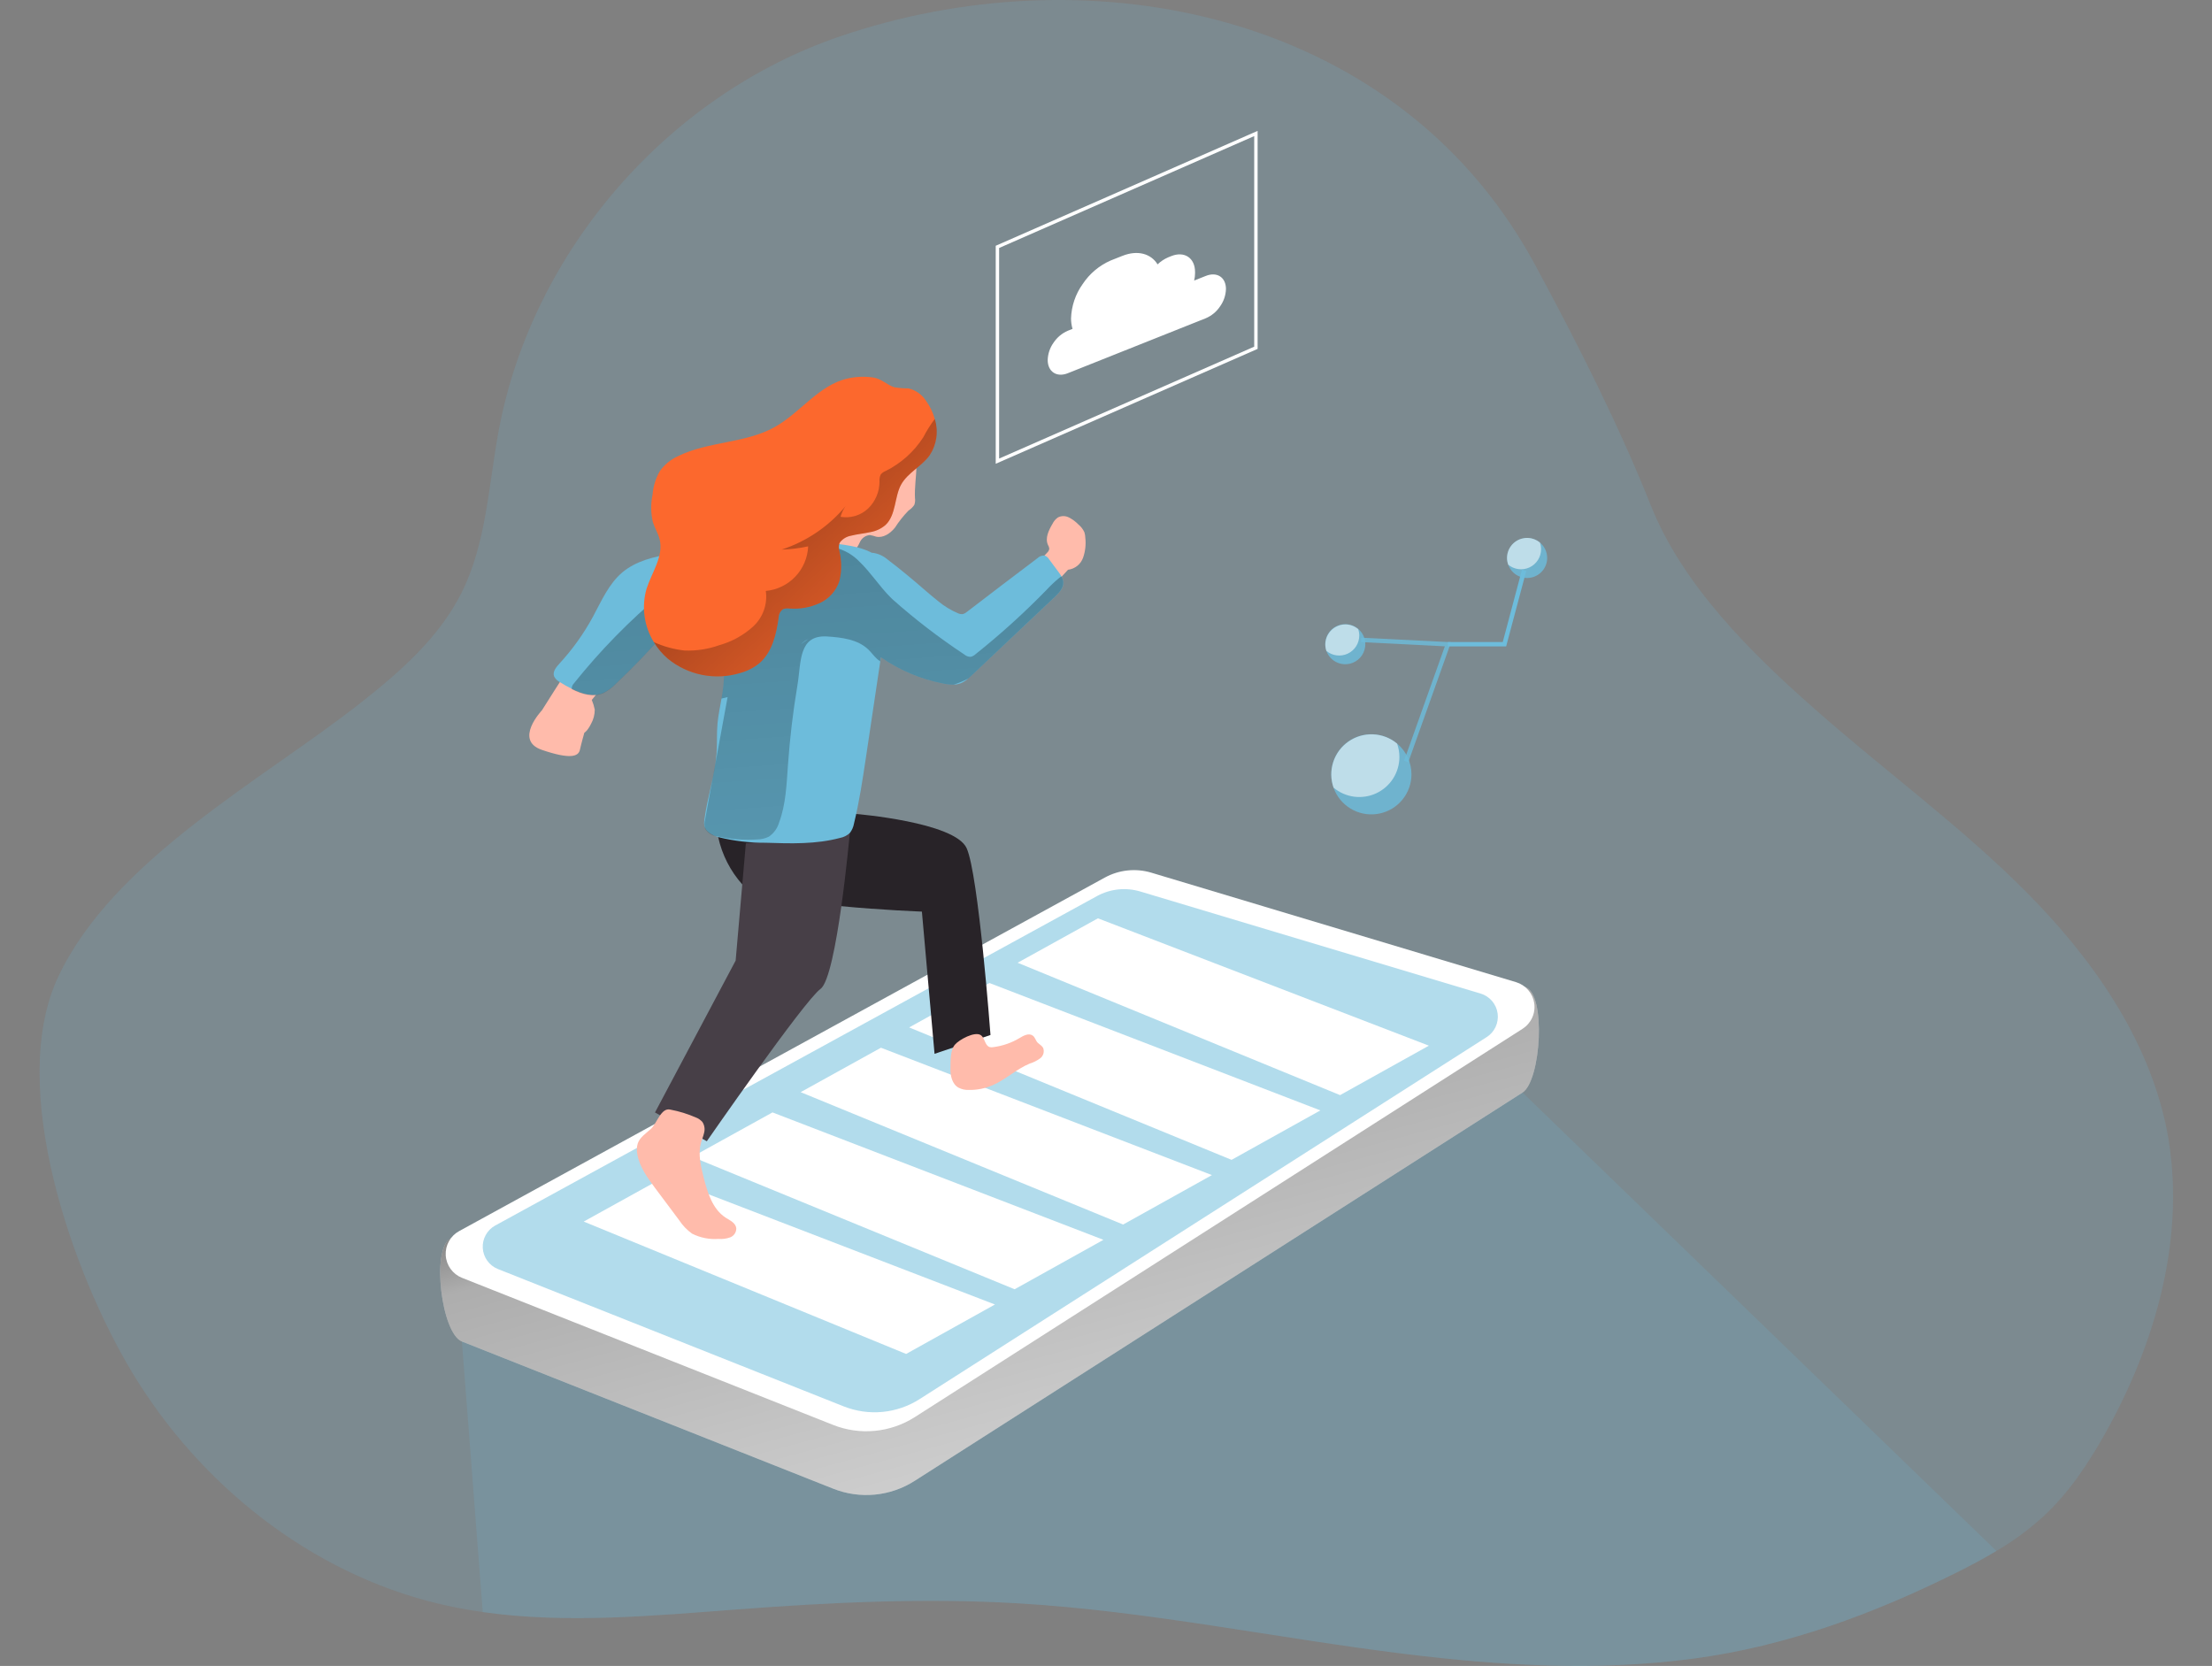 <svg width="632" height="476" viewBox="0 0 632 476" fill="none" xmlns="http://www.w3.org/2000/svg">
<rect x="0" y="0" width="632" height="476" fill="#808080" stroke="none"/>
<g clip-path="url(#clip0_78_1730)">
<path opacity="0.18" d="M601.476 409.587C596.683 418.139 591.194 426.42 584.026 433.1C579.86 436.923 575.297 440.292 570.416 443.148C566.757 445.37 562.961 447.364 559.135 449.268C535.394 461.131 510.428 470.348 484.086 473.884C456.625 477.587 428.726 475.955 401.34 472.57C364.488 468.036 328 460.299 290.951 458.124C264.231 456.537 237.42 457.836 210.806 459.846C186.611 461.659 161.887 464.017 137.95 460.617C133.715 460.012 129.496 459.227 125.308 458.229C88.743 449.495 57.048 424.244 37.692 392.043C20.817 363.981 1.839 310.609 16.613 279.132C32.354 245.616 74.998 222.859 102.928 200.902C114.239 192.017 125.429 182.225 131.871 169.365C139.038 155.025 139.568 138.433 142.547 122.672C152.194 71.642 190.86 27.109 240.067 10.366C309.264 -13.192 392.796 2.433 433.625 67.169C435.641 70.342 437.516 73.576 439.25 76.87C450.849 98.373 462.659 121.78 471.626 144.296C480.699 167.204 500.357 186.607 518.503 202.579C538.479 220.259 560.194 235.99 578.99 254.909C597.787 273.828 613.861 296.661 619.093 322.803C624.824 352.361 616.235 383.293 601.476 409.587Z" fill="#6DBCDB"/>
<path opacity="0.18" d="M570.4 443.149C566.741 445.37 562.945 447.365 559.12 449.269C535.378 461.131 510.412 470.349 484.07 473.885C456.609 477.587 428.71 475.955 401.324 472.57C364.472 468.037 327.984 460.3 290.935 458.124C264.215 456.537 237.404 457.837 210.79 459.846C186.595 461.66 161.871 464.017 137.934 460.617L131.976 383.309L435 312.166L570.4 443.149Z" fill="#6DBCDB"/>
<path d="M128.679 353.902L315.675 268.933C317.685 267.834 319.894 267.145 322.173 266.906C324.453 266.667 326.757 266.884 328.952 267.542L435.772 282.034C441.82 283.862 440.308 308.75 435.015 312.166L261.327 423.126C257.906 425.317 254.013 426.662 249.969 427.051C245.925 427.439 241.846 426.861 238.07 425.363L131.976 383.294C126.154 380.997 123.19 356.91 128.679 353.902Z" fill="white"/>
<path d="M128.679 353.902L315.675 268.933C317.685 267.834 319.894 267.145 322.173 266.906C324.453 266.667 326.757 266.884 328.952 267.542L435.772 282.034C441.82 283.862 440.308 308.75 435.015 312.166L261.327 423.126C257.906 425.317 254.013 426.662 249.969 427.051C245.925 427.439 241.846 426.861 238.07 425.363L131.976 383.294C126.154 380.997 123.19 356.91 128.679 353.902Z" fill="url(#paint0_linear_78_1730)"/>
<path d="M131.19 351.757L315.675 250.739C317.686 249.64 319.895 248.951 322.174 248.712C324.453 248.474 326.757 248.69 328.952 249.349L433.156 280.629C434.514 281.036 435.726 281.825 436.648 282.901C437.571 283.976 438.166 285.294 438.361 286.697C438.557 288.1 438.346 289.53 437.753 290.816C437.16 292.103 436.21 293.193 435.016 293.957L261.328 404.933C257.902 407.112 254.009 408.45 249.966 408.836C245.924 409.222 241.847 408.646 238.07 407.154L131.976 365.1C130.675 364.577 129.55 363.696 128.731 362.559C127.912 361.422 127.433 360.076 127.351 358.677C127.268 357.279 127.585 355.885 128.265 354.66C128.945 353.435 129.959 352.428 131.19 351.757Z" fill="white"/>
<path opacity="0.52" d="M141.427 350.2L313.437 256.028C315.31 255.003 317.368 254.361 319.491 254.138C321.614 253.915 323.761 254.115 325.806 254.728L423.039 283.892C424.306 284.273 425.437 285.01 426.298 286.014C427.158 287.018 427.712 288.248 427.894 289.558C428.075 290.868 427.877 292.202 427.322 293.402C426.767 294.602 425.879 295.618 424.763 296.329L262.749 399.764C259.561 401.804 255.933 403.056 252.166 403.419C248.398 403.781 244.598 403.243 241.079 401.85L142.168 362.561C140.976 362.065 139.947 361.244 139.198 360.192C138.45 359.141 138.012 357.9 137.935 356.612C137.858 355.323 138.144 354.039 138.762 352.906C139.379 351.772 140.302 350.835 141.427 350.2Z" fill="#6DBCDB"/>
<path d="M290.754 275.082L313.694 262.389L408.25 298.777L382.876 312.906L290.754 275.082Z" fill="white"/>
<path d="M259.755 293.563L282.695 280.87L377.251 317.273L351.877 331.402L259.755 293.563Z" fill="white"/>
<path d="M228.755 312.06L251.695 299.366L346.266 335.754L320.892 349.883L228.755 312.06Z" fill="white"/>
<path d="M197.756 330.541L220.711 317.847L315.267 354.25L289.893 368.379L197.756 330.541Z" fill="white"/>
<path d="M166.771 349.037L189.711 336.343L284.267 372.731L258.893 386.86L166.771 349.037Z" fill="white"/>
<path d="M194.429 158.546C194.429 158.546 184.343 160.148 180.366 164.409C176.389 168.67 154.825 202.973 154.825 202.973C154.825 202.973 146.735 211.495 154.825 214.261C162.915 217.026 165.259 216.165 165.683 214.261C166.106 212.357 166.953 209.365 166.953 209.365C166.953 209.365 167.815 208.941 168.873 206.811C169.566 205.573 169.93 204.179 169.932 202.761C169.741 201.814 169.458 200.887 169.085 199.996L187.231 177.45L193.28 172.765L194.429 158.546Z" fill="#FFBBAB"/>
<path d="M261.418 142.271C261.519 142.936 261.457 143.615 261.236 144.251C260.805 144.898 260.244 145.449 259.588 145.868C258.125 147.368 256.817 149.014 255.687 150.779C254.356 152.426 252.33 153.801 250.288 153.333C249.715 153.123 249.122 152.971 248.519 152.879C247.917 152.933 247.34 153.144 246.847 153.491C246.353 153.839 245.959 154.311 245.706 154.859C245.215 155.974 244.535 156.997 243.695 157.881C241.911 159.392 239.295 158.682 237.117 157.972C235.86 157.703 234.736 157.002 233.942 155.992C233.591 155.304 233.41 154.543 233.412 153.771C233.412 151.927 233.518 150.084 233.518 148.255C233.518 142.347 231.704 136.408 232.838 130.605C233.461 127.41 235.011 124.467 237.293 122.143C239.575 119.82 242.49 118.217 245.676 117.534C248.491 117.119 251.365 117.535 253.946 118.729C256.528 119.924 258.704 121.846 260.208 124.259C263.338 129.125 261.146 136.665 261.418 142.271Z" fill="#FFBBAB"/>
<path d="M259.559 181.726C259.559 181.726 269.781 192.788 273.395 193.211C277.009 193.634 305.151 162.792 305.151 162.792C306.121 162.675 307.039 162.289 307.8 161.677C308.562 161.065 309.137 160.253 309.46 159.332C310.088 157.523 310.305 155.598 310.095 153.695C310.082 153.141 309.991 152.592 309.823 152.063C309.423 151.202 308.834 150.443 308.099 149.842C307.323 149.038 306.419 148.369 305.423 147.862C304.932 147.602 304.384 147.465 303.827 147.465C303.271 147.465 302.723 147.602 302.232 147.862C301.588 148.328 301.068 148.946 300.72 149.66C299.631 151.519 298.527 153.756 299.42 155.705C299.623 156.025 299.752 156.386 299.798 156.763C299.741 157.221 299.514 157.642 299.162 157.941C291.958 165.799 283.47 172.375 274.06 177.389C273.782 177.563 273.465 177.667 273.138 177.692C272.713 177.657 272.31 177.488 271.989 177.208C269.962 175.803 267.981 174.352 266.016 172.871C263.298 175.366 261.103 178.376 259.559 181.726Z" fill="#FFBBAB"/>
<path d="M227.878 154.33L226.835 156.264C224.264 161.15 221.683 166.026 219.093 170.891C217.732 173.445 215.902 179.308 213.256 180.698C212.02 181.244 210.645 181.387 209.324 181.106C205.392 180.578 200.523 178.084 197.65 177.344C196.643 177.007 195.574 176.898 194.52 177.026C193.025 177.529 191.731 178.498 190.83 179.792C186.162 185.192 181.233 190.349 176.041 195.266C175.01 196.351 173.804 197.256 172.472 197.94C169.554 199.24 166.424 198.348 163.399 196.837C162.204 196.247 161.043 195.592 159.921 194.873C159.23 194.523 158.669 193.962 158.318 193.271C157.819 191.971 158.878 190.642 159.83 189.614C163.569 185.56 166.789 181.057 169.418 176.21C171.852 171.677 173.954 166.796 177.825 163.532C185.462 157.17 198.315 158.062 207.827 156.868C209.475 156.657 218.261 156.445 223.659 155.659C225.837 155.342 227.455 154.934 227.848 154.405L227.878 154.33Z" fill="#6DBCDB"/>
<path d="M244.603 232.575C244.603 232.575 272.774 234.887 276.177 242.337C279.579 249.787 282.997 295.725 282.997 295.725L267.013 301.104L263.399 260.47C263.399 260.47 217.686 258.793 212.121 252.749C208.673 248.891 206.286 244.205 205.195 239.149L244.603 232.575Z" fill="#282328"/>
<path d="M242.803 237.985C242.803 237.985 239.128 279.132 234.44 282.548C229.753 285.963 201.944 326.083 201.944 326.083L187.14 317.862L210.185 274.463L213.104 240.947L242.803 237.985Z" fill="#473F47"/>
<path d="M254.235 170.529C254.235 170.529 254.235 170.665 254.235 170.741C253.388 176.437 252.526 182.149 251.68 187.831L251.498 189.04C250.127 198.197 248.761 207.35 247.4 216.497C246.448 222.813 245.51 229.13 243.998 235.31C243.832 236.29 243.427 237.214 242.818 238C242.032 238.736 241.05 239.229 239.991 239.421C233.155 241.249 225.973 241.037 218.82 240.796C214.233 240.838 209.66 240.295 205.211 239.179C203.502 238.665 201.627 237.668 201.249 236.005C201.15 235.42 201.15 234.823 201.249 234.237C202.065 227.83 204.273 221.62 204.742 215.167C204.923 212.326 204.742 209.455 205.014 206.614C205.241 204.257 205.74 201.93 206.148 199.603C206.375 198.394 206.571 197.185 206.692 195.961C206.949 193.407 206.889 190.838 207.297 188.3C207.744 185.87 208.418 183.487 209.309 181.182C209.309 181.077 209.308 180.986 209.414 180.88C210.927 176.679 212.439 172.493 214.057 168.383C215.217 165.273 216.821 162.346 218.82 159.694C219.547 158.794 220.369 157.973 221.27 157.246C222.008 156.663 222.803 156.157 223.644 155.735C224.709 155.169 225.857 154.776 227.046 154.572C227.306 154.527 227.569 154.496 227.833 154.481C229.556 154.363 231.287 154.449 232.989 154.738C237.737 155.357 244.603 155.448 249.366 158.093C251.3 159.083 252.86 160.674 253.812 162.626C254.711 165.165 254.858 167.909 254.235 170.529Z" fill="#6DBCDB"/>
<path d="M303.819 166.343C303.925 168.021 302.609 169.365 301.369 170.574L277.704 192.909C277.356 193.241 276.993 193.573 276.615 193.891C275.969 194.472 275.227 194.937 274.423 195.266C273.794 195.484 273.137 195.606 272.472 195.629C271.403 195.627 270.338 195.506 269.296 195.266C262.958 194.017 256.948 191.464 251.649 187.771C244.088 182.255 239.824 174.065 244.209 163.185C244.571 162.236 245.016 161.32 245.54 160.45C245.874 159.71 246.413 159.082 247.094 158.639C247.775 158.197 248.569 157.96 249.381 157.957C250.969 158.181 252.456 158.863 253.66 159.921C257.456 162.792 261.085 165.845 264.699 168.988C265.758 169.879 266.907 170.877 268.102 171.813C269.798 173.215 271.687 174.366 273.712 175.229C274.16 175.437 274.658 175.516 275.148 175.455C275.556 175.329 275.932 175.118 276.252 174.836C282.956 169.688 289.675 164.575 296.41 159.498C296.683 159.222 297.016 159.011 297.382 158.88C297.749 158.749 298.14 158.702 298.527 158.742C299.033 158.956 299.457 159.327 299.736 159.8L302.398 163.381C302.726 163.803 303.024 164.247 303.29 164.711C303.589 165.207 303.77 165.766 303.819 166.343Z" fill="#6DBCDB"/>
<path d="M230.888 182.618C229.574 183.253 228.464 184.242 227.682 185.474C225.504 188.632 223.932 192.485 220.907 194.963C216.885 198.242 211.169 198.212 206.133 199.602C206.36 198.394 206.557 197.185 206.678 195.961C206.935 193.407 206.874 190.838 207.283 188.299C207.73 185.869 208.403 183.487 209.294 181.182C205.362 180.653 200.493 178.16 197.62 177.419C196.613 177.082 195.544 176.974 194.49 177.102C192.995 177.604 191.701 178.574 190.8 179.867C186.132 185.267 181.203 190.425 176.011 195.341C174.98 196.427 173.774 197.331 172.442 198.016C169.524 199.315 166.393 198.424 163.369 196.913C163.354 196.823 163.354 196.731 163.369 196.641C163.387 196.129 163.597 195.643 163.959 195.281C171.459 185.897 179.884 177.291 189.106 169.592C197.363 162.52 208.039 160.011 218.488 157.881L221.3 157.322C223.145 156.974 224.99 156.657 226.85 156.415C230.634 155.833 234.484 155.833 238.267 156.415C241.064 157.012 243.615 158.44 245.586 160.51C248.731 163.532 251.332 167.552 254.281 170.529L255.082 171.314C261.516 177.015 268.343 182.256 275.512 187C276.001 187.422 276.62 187.662 277.266 187.68C277.799 187.579 278.293 187.327 278.687 186.954C285.852 181.242 292.65 175.084 299.041 168.519C300.201 167.262 301.449 166.091 302.776 165.013C302.925 164.893 303.087 164.792 303.26 164.711C303.56 165.207 303.741 165.766 303.79 166.343C303.895 168.02 302.58 169.365 301.34 170.574L277.705 192.908C277.357 193.241 276.994 193.573 276.616 193.89L276.374 194.011C275.118 194.653 273.814 195.194 272.472 195.628C271.404 195.627 270.338 195.505 269.297 195.266C262.958 194.016 256.949 191.464 251.65 187.77L251.468 188.979C251.193 188.791 250.93 188.584 250.682 188.36C249.714 187.498 248.973 186.426 248.036 185.534C245.011 182.663 240.475 182.134 236.362 181.862C228.045 181.333 228.952 189.206 227.833 195.825C226.563 203.39 225.661 211.006 225.126 218.673C224.733 224.173 224.537 229.794 222.616 234.962C222.146 236.627 221.108 238.076 219.682 239.058C218.633 239.574 217.48 239.848 216.31 239.858C212.507 240.097 208.69 239.802 204.969 238.982C204.251 238.919 203.558 238.686 202.948 238.303C202.338 237.919 201.828 237.396 201.461 236.776C201.207 235.928 201.207 235.024 201.461 234.177L208.024 198.439" fill="url(#paint1_linear_78_1730)"/>
<path d="M185.976 322.562C184.584 323.831 182.845 324.919 182.225 326.687C181.925 327.666 181.873 328.705 182.074 329.709C182.679 333.381 184.993 336.524 187.216 339.516L189.786 342.947L194.066 348.674C195.042 350.156 196.283 351.447 197.725 352.482C200.06 353.665 202.675 354.188 205.286 353.993C206.414 354.084 207.548 353.935 208.613 353.555C209.138 353.355 209.588 352.998 209.902 352.533C210.216 352.068 210.379 351.517 210.367 350.956C210.216 349.444 208.567 348.689 207.343 347.933C203.487 345.425 202.08 340.559 200.961 336.101C200.19 333.079 199.449 329.77 200.235 326.702C200.508 325.66 200.961 324.662 201.188 323.604C201.318 323.094 201.341 322.561 201.255 322.041C201.169 321.521 200.976 321.024 200.689 320.582C200.156 319.981 199.48 319.524 198.723 319.252C196.433 318.259 194.039 317.524 191.586 317.061C188.894 316.321 187.715 320.96 185.976 322.562Z" fill="#FFBBAB"/>
<path d="M271.564 305.229C271.489 307.33 272.033 309.763 273.863 310.775C274.763 311.242 275.769 311.466 276.781 311.425C279.114 311.471 281.429 311.017 283.571 310.095C287.336 308.463 290.406 305.471 294.156 303.915C295.241 303.58 296.262 303.07 297.181 302.404C297.636 302.064 297.966 301.583 298.12 301.037C298.273 300.49 298.24 299.908 298.027 299.381C297.649 298.732 296.908 298.369 296.425 297.87C295.941 297.372 295.729 296.359 295.079 295.906C293.96 295.075 292.432 295.906 291.238 296.631C288.985 297.979 286.478 298.848 283.873 299.185C283.509 299.261 283.134 299.261 282.77 299.185C281.378 298.747 281.424 296.601 280.229 295.77C278.505 294.606 274.014 297.069 272.819 298.505C271.474 300.092 271.61 303.129 271.564 305.229Z" fill="#FFBBAB"/>
<path d="M265.622 130.077C263.339 133.265 259.377 135.033 257.471 138.448C255.566 141.863 256.05 147.077 253.056 149.963C251.827 151.039 250.326 151.755 248.716 152.033C246.886 152.456 244.905 152.607 243.106 153.076C241.923 153.297 240.854 153.922 240.081 154.844C239.159 156.143 240.081 157.972 240.172 159.377C240.463 161.575 240.351 163.808 239.839 165.965C239.386 167.371 238.643 168.665 237.658 169.766C236.674 170.867 235.47 171.75 234.123 172.357C231.423 173.577 228.459 174.097 225.504 173.869C224.852 173.768 224.186 173.857 223.584 174.125C223.229 174.431 222.944 174.809 222.748 175.234C222.553 175.659 222.451 176.121 222.449 176.589C221.784 181.349 220.574 186.426 216.915 189.539C215.308 190.83 213.448 191.772 211.456 192.304C207.931 193.372 204.197 193.553 200.585 192.831C196.973 192.108 193.596 190.505 190.754 188.164C189.201 186.813 187.869 185.228 186.808 183.464C185.422 181.211 184.521 178.695 184.162 176.075C183.803 173.455 183.993 170.79 184.721 168.247C186.233 163.533 189.635 158.969 188.486 154.164C188.063 152.426 187.065 150.885 186.535 149.177C185.933 146.601 185.902 143.924 186.445 141.334C186.633 138.991 187.329 136.717 188.486 134.67C189.804 132.787 191.606 131.294 193.703 130.349C202.338 126.072 212.862 126.737 221.3 122.053C228.68 117.942 233.972 109.964 242.229 108.135C244.642 107.597 247.133 107.51 249.578 107.878C251.982 108.286 253.328 109.949 255.536 110.659C256.871 110.871 258.221 110.977 259.573 110.976C261.676 111.475 263.497 112.784 264.639 114.618C265.744 116.146 266.564 117.861 267.059 119.68C267.607 121.411 267.762 123.242 267.514 125.04C267.265 126.839 266.619 128.559 265.622 130.077Z" fill="#FC682D"/>
<path d="M265.622 130.077C263.339 133.265 259.377 135.033 257.472 138.448C255.566 141.863 256.05 147.077 253.056 149.963C251.828 151.039 250.326 151.755 248.716 152.033C246.886 152.456 244.905 152.607 243.106 153.076C241.923 153.297 240.854 153.922 240.082 154.844C239.159 156.143 240.082 157.972 240.172 159.377C240.463 161.575 240.351 163.808 239.84 165.966C239.386 167.371 238.643 168.665 237.659 169.766C236.674 170.867 235.47 171.75 234.124 172.358C231.423 173.577 228.459 174.097 225.504 173.869C224.853 173.768 224.186 173.857 223.584 174.126C223.229 174.431 222.944 174.809 222.749 175.234C222.553 175.659 222.451 176.121 222.45 176.589C221.784 181.349 220.574 186.426 216.915 189.539C215.308 190.83 213.448 191.772 211.456 192.304C207.931 193.372 204.197 193.553 200.585 192.831C196.973 192.108 193.596 190.505 190.754 188.164C189.201 186.813 187.869 185.228 186.808 183.464C189.575 184.724 192.525 185.535 195.548 185.867C198.926 186.007 202.3 185.494 205.483 184.356C209.1 183.355 212.431 181.517 215.206 178.991C216.581 177.717 217.626 176.129 218.253 174.363C218.879 172.598 219.069 170.707 218.805 168.852C222.022 168.548 225.019 167.09 227.243 164.748C229.467 162.406 230.767 159.339 230.903 156.113C228.415 156.648 225.885 156.956 223.342 157.035C230.463 154.695 236.783 150.402 241.579 144.644C240.931 145.56 240.45 146.583 240.157 147.666C241.568 147.91 243.016 147.821 244.387 147.406C245.757 146.992 247.012 146.263 248.051 145.278C249.075 144.282 249.889 143.091 250.445 141.775C251.001 140.459 251.287 139.045 251.287 137.617C251.209 136.9 251.341 136.176 251.665 135.532C252.027 135.111 252.49 134.788 253.011 134.595C257.392 132.42 261.106 129.105 263.762 124.999C264.721 123.142 265.834 121.368 267.089 119.695C267.63 121.426 267.779 123.256 267.526 125.051C267.272 126.847 266.622 128.563 265.622 130.077Z" fill="url(#paint2_linear_78_1730)"/>
<path d="M358.832 99.371L284.978 131.769V70.539L358.832 38.141V99.371Z" stroke="white" stroke-width="0.971" stroke-miterlimit="10"/>
<path d="M350.274 82.582C350.22 84.364 349.636 86.09 348.595 87.539C347.599 89.04 346.185 90.217 344.528 90.924L305.09 106.639C301.914 107.908 299.344 106.216 299.344 102.861C299.397 101.079 299.982 99.353 301.022 97.905C302.022 96.403 303.434 95.223 305.09 94.505L306.436 93.976C306.153 92.993 306.01 91.976 306.012 90.954C306.13 87.44 307.282 84.04 309.324 81.177C311.286 78.208 314.063 75.868 317.324 74.437L320.681 73.108C325.051 71.37 328.846 72.473 330.737 75.54C331.615 74.693 332.64 74.012 333.761 73.531L334.623 73.183C338.388 71.672 341.443 73.682 341.443 77.716V78.079C341.438 78.782 341.352 79.482 341.186 80.164L344.452 78.865C347.703 77.535 350.274 79.228 350.274 82.582Z" fill="white"/>
<path opacity="0.82" d="M403.275 221.242C403.275 223.848 402.384 226.377 400.751 228.41C399.118 230.443 396.84 231.858 394.293 232.422C391.746 232.986 389.083 232.665 386.744 231.513C384.404 230.36 382.528 228.444 381.425 226.081C380.322 223.719 380.059 221.051 380.679 218.519C381.298 215.987 382.764 213.741 384.833 212.154C386.902 210.566 389.451 209.732 392.059 209.788C394.667 209.844 397.178 210.787 399.177 212.462C400.461 213.537 401.493 214.881 402.201 216.398C402.909 217.914 403.275 219.568 403.275 221.242Z" fill="#6DBCDB"/>
<path opacity="0.55" d="M399.828 216.27C399.832 218.451 399.213 220.586 398.043 222.426C396.873 224.267 395.201 225.734 393.225 226.657C391.248 227.579 389.049 227.918 386.886 227.634C384.723 227.349 382.686 226.453 381.016 225.05C380.19 222.686 380.161 220.117 380.935 217.735C381.709 215.354 383.243 213.291 385.301 211.863C387.359 210.435 389.829 209.721 392.333 209.829C394.836 209.937 397.235 210.862 399.162 212.462C399.601 213.684 399.826 214.972 399.828 216.27Z" fill="white"/>
<path opacity="0.82" d="M390.089 184.068C390.089 185.202 389.753 186.31 389.122 187.252C388.492 188.194 387.596 188.928 386.548 189.361C385.5 189.794 384.347 189.907 383.234 189.684C382.122 189.462 381.101 188.915 380.3 188.113C379.499 187.31 378.955 186.288 378.735 185.176C378.516 184.065 378.631 182.913 379.068 181.866C379.504 180.82 380.241 179.927 381.185 179.299C382.13 178.672 383.239 178.338 384.373 178.341C385.891 178.345 387.344 178.95 388.416 180.024C389.488 181.098 390.089 182.552 390.089 184.068Z" fill="#6DBCDB"/>
<path opacity="0.55" d="M388.365 181.59C388.362 182.678 388.05 183.743 387.464 184.66C386.878 185.577 386.042 186.308 385.056 186.768C384.069 187.228 382.971 187.397 381.892 187.256C380.812 187.116 379.795 186.67 378.959 185.973C378.673 185.113 378.594 184.197 378.73 183.301C378.865 182.405 379.211 181.553 379.739 180.816C380.267 180.079 380.962 179.478 381.768 179.061C382.573 178.644 383.466 178.423 384.373 178.417C385.719 178.414 387.022 178.891 388.047 179.762C388.254 180.349 388.362 180.967 388.365 181.59Z" fill="white"/>
<path opacity="0.82" d="M442.047 159.422C442.047 160.725 441.602 161.989 440.785 163.005C439.969 164.021 438.831 164.729 437.558 165.011C436.285 165.293 434.954 165.133 433.784 164.558C432.614 163.982 431.676 163.025 431.124 161.845C430.572 160.664 430.439 159.331 430.748 158.065C431.056 156.799 431.787 155.676 432.82 154.882C433.854 154.087 435.127 153.668 436.431 153.694C437.734 153.72 438.99 154.19 439.991 155.025C440.635 155.563 441.153 156.235 441.508 156.995C441.864 157.755 442.048 158.584 442.047 159.422Z" fill="#6DBCDB"/>
<path opacity="0.55" d="M440.308 156.929C440.309 158.018 439.998 159.085 439.413 160.004C438.828 160.924 437.993 161.657 437.006 162.119C436.018 162.58 434.92 162.751 433.839 162.611C432.758 162.47 431.739 162.025 430.902 161.326C430.487 160.144 430.47 158.858 430.856 157.665C431.242 156.472 432.009 155.439 433.038 154.724C434.068 154.009 435.305 153.651 436.558 153.705C437.811 153.759 439.012 154.223 439.976 155.025C440.194 155.636 440.306 156.28 440.308 156.929Z" fill="white"/>
<g opacity="0.82">
<path d="M402.368 217.782L401.173 217.343L412.817 184.673L388.895 183.464L388.955 182.21L414.586 183.494L402.368 217.782Z" fill="#6DBCDB"/>
</g>
<path d="M430.328 184.703H413.694V183.449H429.36L434.85 162.792L436.075 163.124L430.328 184.703Z" fill="#6DBCDB"/>
</g>
<defs>
<linearGradient id="paint0_linear_78_1730" x1="262.204" y1="254.305" x2="342.139" y2="548.184" gradientUnits="userSpaceOnUse">
<stop offset="0.01"/>
<stop offset="0.13" stop-opacity="0.69"/>
<stop offset="0.25" stop-opacity="0.32"/>
<stop offset="1" stop-opacity="0"/>
</linearGradient>
<linearGradient id="paint1_linear_78_1730" x1="222.011" y1="15.806" x2="251.835" y2="443.604" gradientUnits="userSpaceOnUse">
<stop offset="0.01"/>
<stop offset="0.13" stop-opacity="0.69"/>
<stop offset="0.25" stop-opacity="0.32"/>
<stop offset="1" stop-opacity="0"/>
</linearGradient>
<linearGradient id="paint2_linear_78_1730" x1="207.812" y1="131.452" x2="265.095" y2="192.768" gradientUnits="userSpaceOnUse">
<stop offset="0.01"/>
<stop offset="0.13" stop-opacity="0.69"/>
<stop offset="0.25" stop-opacity="0.32"/>
<stop offset="1" stop-opacity="0"/>
</linearGradient>
<clipPath id="clip0_78_1730">
<rect width="632" height="476" fill="white"/>
</clipPath>
</defs>
</svg>
